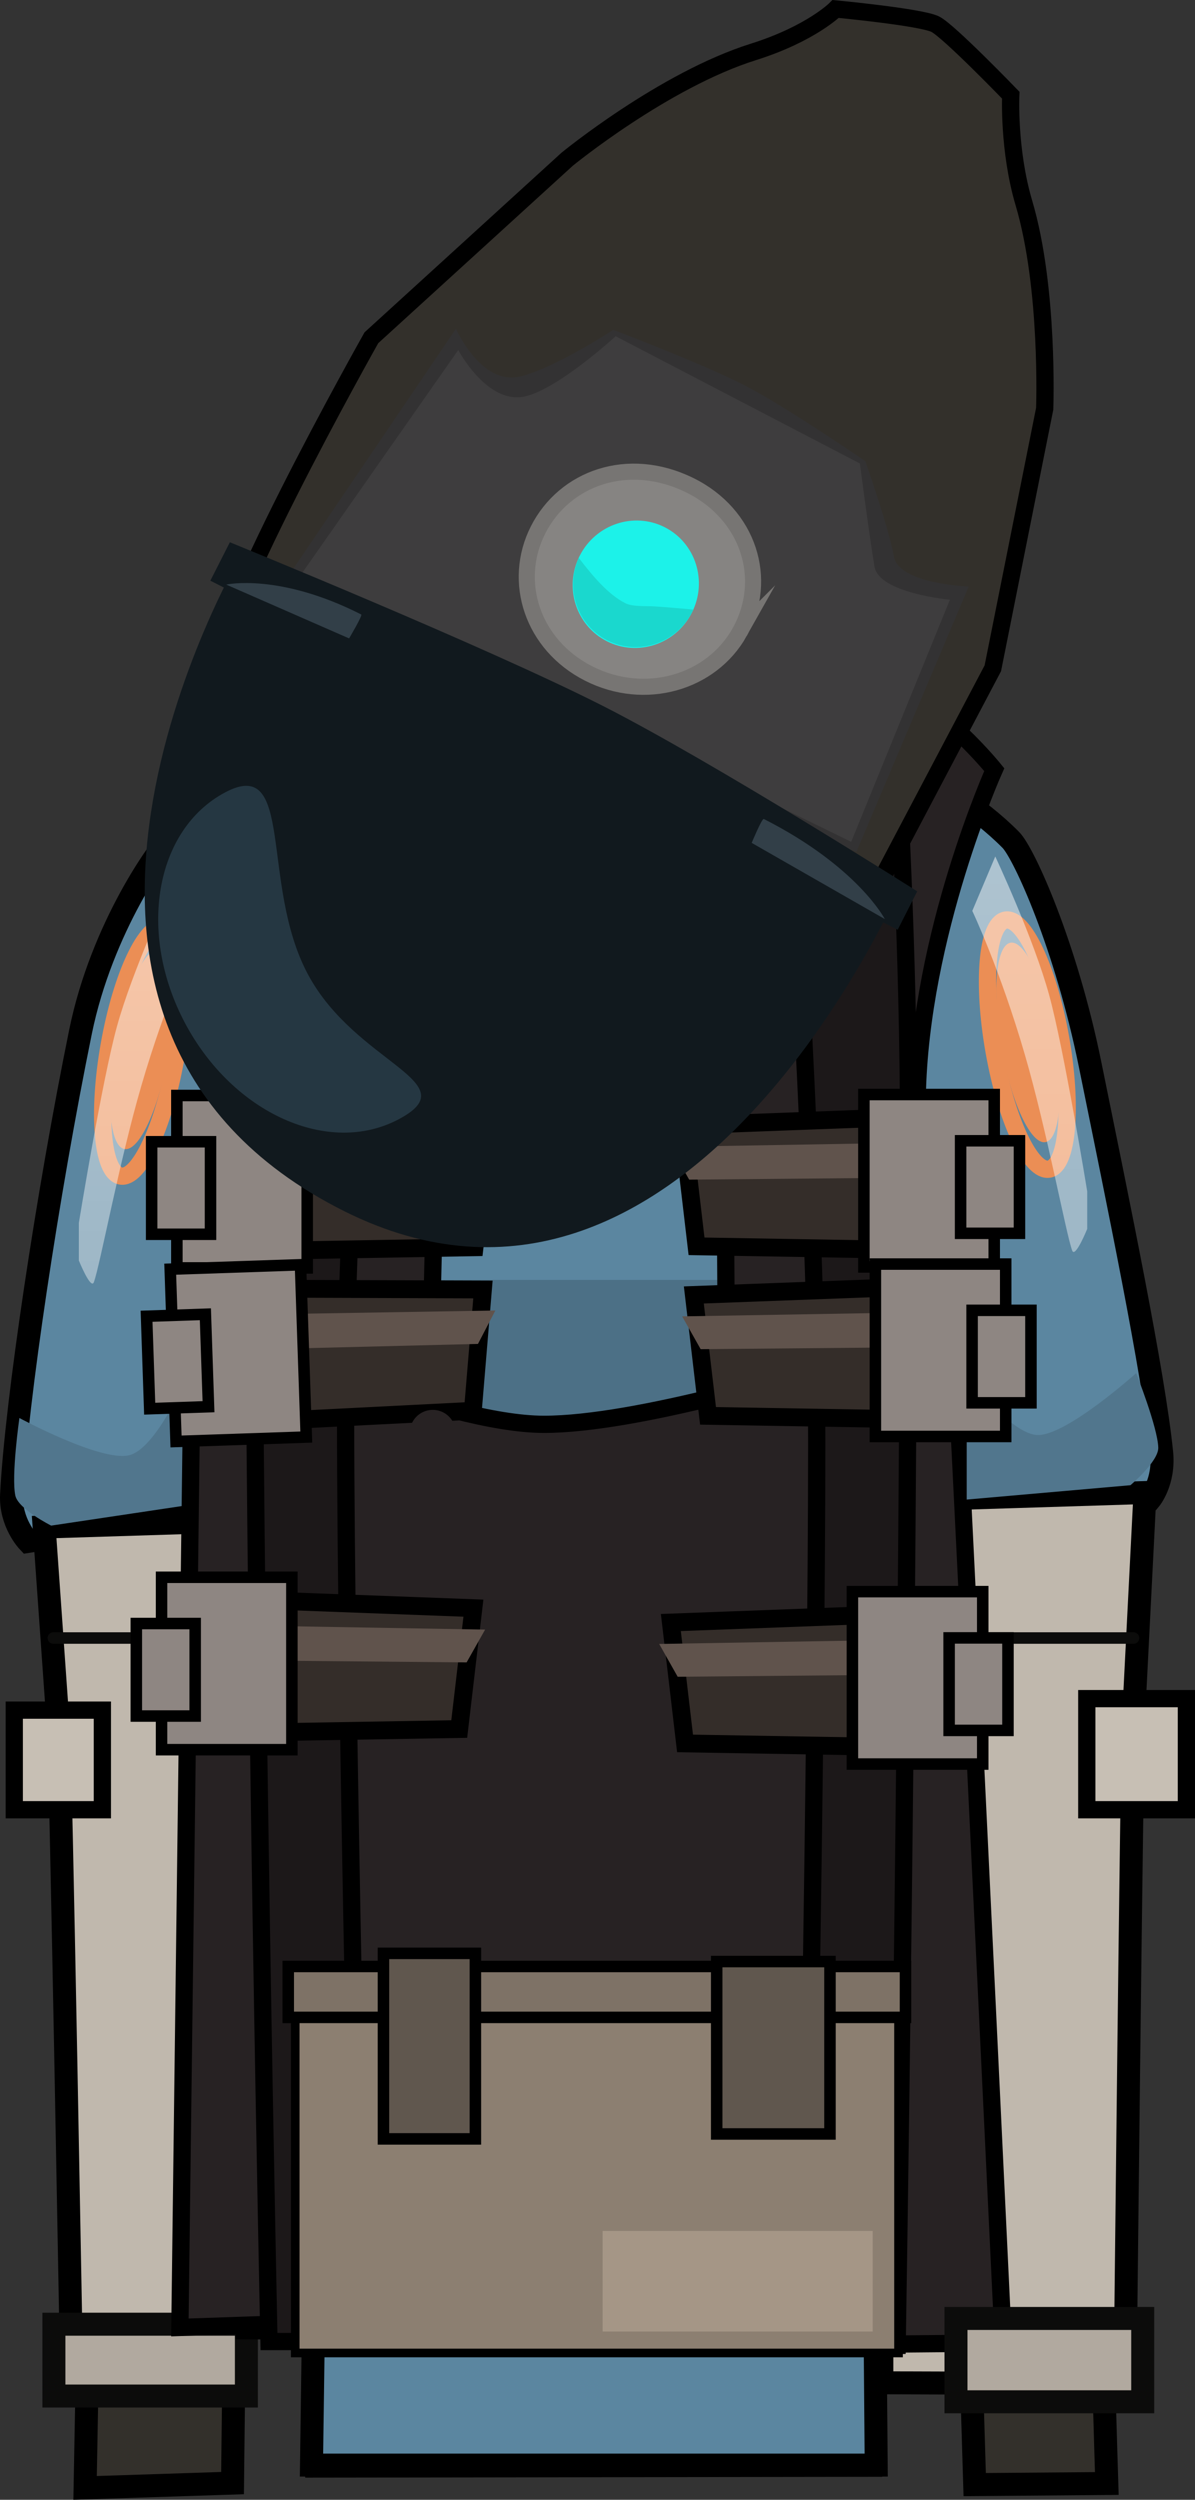 <svg version="1.1" xmlns="http://www.w3.org/2000/svg" xmlns:xlink="http://www.w3.org/1999/xlink" width="103.991" height="217.489" viewBox="0,0,103.991,217.489"><rect x="0" y="0" width="103.991" height="217.489" fill="#333333" stroke="none"/><defs><linearGradient x1="355.207" y1="94.384" x2="355.207" y2="427.118" gradientUnits="userSpaceOnUse" id="color-1"><stop offset="0" stop-color="#ffffff"/><stop offset="1" stop-color="#ffffff" stop-opacity="0"/></linearGradient><linearGradient x1="305.457" y1="97.134" x2="305.457" y2="429.868" gradientUnits="userSpaceOnUse" id="color-2"><stop offset="0" stop-color="#ffffff"/><stop offset="1" stop-color="#ffffff" stop-opacity="0"/></linearGradient></defs><g transform="translate(-279.596,-183.801)"><g data-paper-data="{&quot;isPaintingLayer&quot;:true}" fill-rule="nonzero" stroke-linejoin="miter" stroke-miterlimit="10" stroke-dasharray="" stroke-dashoffset="0" style="mix-blend-mode: normal"><g><path d="M301.787,249.804l-1.25,-8.25c0,0 9.458,-10.35 29.5,-10.25c23.168,0.116 31.75,8.75 31.75,8.75l-2.25,9.75z" fill="#141112" stroke="#000000" stroke-width="1.5" stroke-linecap="butt"/><path d="M287.001,400.256c0,0 1.698,-89.051 1.54,-112.679c-0.055,-8.153 10.52,-44.095 42.535,-44.254c31.602,-0.158 42.857,37.487 42.849,44.897c-0.077,46.243 1.988,111.653 1.988,111.653l-11.497,0.096l-3.492,-116.51c0,0 0.075,-3.099 -2.816,-3.154c-3.434,-0.065 -2.945,3.116 -2.945,3.116l0.205,114.87l-48.214,0.072l-0.305,-115.233c0,0 0.279,-2.919 -2.886,-2.934c-3.111,-0.015 -2.816,2.909 -2.816,2.909l-1.314,116.733z" fill="#33302b" stroke="#000000" stroke-width="2" stroke-linecap="butt"/><path d="M306.703,398.27l1.167,-84.451l-25.833,4.09c0,0 -1.553,-1.631 -1.434,-4.057c0.391,-7.948 3.16,-26.37 6.003,-40.295c1.85,-9.061 6.963,-16.134 7.943,-16.982c5.974,-5.169 15.483,-8.646 16.81,-9.58c1.983,-1.395 5.172,-2.804 5.172,-2.804c0,0 -1.102,24.109 14.06,24.039c15.435,-0.072 14.332,-24.039 14.332,-24.039c0,0 3.913,1.52 6.166,2.947c1.478,0.936 10.668,3.874 16.469,9.737c1.162,1.175 4.808,9.24 6.891,19.495c2.466,12.139 5.525,26.828 6.236,33.809c0.259,2.544 -1.008,4.064 -1.008,4.064l-24.5,2.665l0.667,81.363z" fill="#5b86a0" stroke="#000000" stroke-width="2" stroke-linecap="butt"/><path d="M314.187,307.406l0.25,-12.25h28.75v12.75c0,0 -9.952,2.5 -14.717,2.5c-4.818,0 -14.283,-3 -14.283,-3z" fill="#4c7086" stroke="none" stroke-width="0" stroke-linecap="butt"/><path d="M330.766,354.985c-0.819,0 -1.483,-0.664 -1.483,-1.483c0,-0.819 0.664,-1.483 1.483,-1.483c0.819,0 1.483,0.664 1.483,1.483c0,0.819 -0.664,1.483 -1.483,1.483z" data-paper-data="{&quot;index&quot;:null}" fill="#000000" stroke="none" stroke-width="1.5" stroke-linecap="butt"/><path d="M285.748,335.056l50.667,-4l40.667,4" fill="none" stroke="#000000" stroke-width="2" stroke-linecap="round"/><path d="M379.237,313.656c0,0 -0.728,14.313 -0.986,19.396c-0.167,3.292 -0.747,58.137 -0.747,58.137l-21.167,-0.077c0,-12.175 0,-24.35 0,-36.525c0,-7 0,-14 0,-21c0,-3.323 0.555,-7.217 -0.396,-10.427c-0.96,-3.245 -3.041,-5.848 -4.829,-8.624z" fill="#c0b8ad" stroke="#000000" stroke-width="2" stroke-linecap="butt"/><path d="M285.837,390.856c0,0 -0.953,-53.714 -1.152,-56.535c-0.32,-4.523 -1.248,-17.665 -1.248,-17.665l17.605,-0.551c-0.079,5.246 -0.19,10.591 -0.948,15.713c-0.344,2.323 -0.099,4.737 -0.668,7.012c-0.052,10.097 -0.339,20.282 -0.339,30.425c0,7.217 0,14.433 0,21.65z" fill="#c0b8ad" stroke="#000000" stroke-width="2" stroke-linecap="butt"/><path d="M284.237,326.314h11" fill="none" stroke="#0c0c0b" stroke-width="1" stroke-linecap="round"/><path d="M284.287,392.264v-6.25h16.75v6.25z" fill="#b1a99f" stroke="#0c0c0b" stroke-width="2" stroke-linecap="butt"/><path d="M284.049,316.534c0,0 -2.869,-1.441 -3.118,-2.611c-0.365,-1.715 0.352,-6.752 0.352,-6.752c0,0 7.036,3.803 9.53,3.247c2.289,-0.51 4.87,-6.453 4.87,-6.453l2.514,10.452z" data-paper-data="{&quot;index&quot;:null}" fill="#51768d" stroke="none" stroke-width="0" stroke-linecap="butt"/><path d="M300.837,386.589v-86.667c0,0 17.306,7.8 26.1,7.8c3.98,0 9.638,-1.093 15.159,-2.461c9.228,-2.286 18.074,-5.339 18.074,-5.339v86.667z" fill="#272223" stroke="#000000" stroke-width="1.5" stroke-linecap="butt"/><path d="M295.251,386.296l0.981,-77.683c0,0 3.761,-24.155 3.822,-31.687c0.087,-10.769 -5.683,-25.543 -5.683,-25.543c0,0 5.394,-4.515 9.518,-5.714c3.989,-1.16 14.501,0.461 14.501,0.461l-3.269,139.481z" fill="#272223" stroke="#000000" stroke-width="1.5" stroke-linecap="butt"/><path d="M303.004,387.522c0,0 -1.333,-61.88 -1.333,-103.915c0,-18.844 1.333,-32.218 1.333,-36.803c0,-2.778 2.667,-4.948 2.667,-4.948h7.333c0,0 -3.333,42.006 -3.333,65.256c0,25.155 1.333,80.41 1.333,80.41z" fill="#1c1819" stroke="#000000" stroke-width="1.5" stroke-linecap="butt"/><path d="M316.212,269.866c0,0 -7.839,-12.347 -9.366,-16.877c-0.829,-2.46 5.794,-9.409 5.794,-9.409l5.286,1.286c0,0 -0.59,9.222 -0.357,13.096c0.185,3.09 1.643,8.333 1.643,8.333z" data-paper-data="{&quot;index&quot;:null}" fill="#5b86a0" stroke="#000000" stroke-width="2" stroke-linecap="butt"/><g stroke-linecap="butt"><path d="M294.162,276.005c-0.912,4.771 -2.643,8.231 -3.867,7.729c-1.224,-0.502 -1.478,-4.777 -0.566,-9.548c0.912,-4.771 2.643,-8.231 3.867,-7.729c1.224,0.502 1.478,4.777 0.566,9.548z" fill="#eb8e55" stroke="none" stroke-width="0"/><path d="M294.789,276.431c-1.138,5.956 -3.311,10.272 -4.852,9.64c-1.542,-0.632 -1.869,-5.974 -0.73,-11.93c1.138,-5.956 3.311,-10.272 4.852,-9.64c1.542,0.632 1.869,5.974 0.73,11.93z" fill="none" stroke="#eb8e55" stroke-width="1.5"/></g><g stroke-linecap="butt"><path d="M296.427,292.729v-11.89l25.701,0.96l-1.235,10.518z" fill="#342d29" stroke="#000000" stroke-width="1.55"/><path d="M297.388,286.298l0.22,-3.073l25.537,0.439l-1.61,2.854z" fill="#60534c" stroke="none" stroke-width="0"/><path d="M294.988,294.113v-15h11.341v15z" fill="#8e8682" stroke="#000000" stroke-width="1"/><path d="M292.793,291.186v-8.049h5.122v8.049z" fill="#8e8682" stroke="#000000" stroke-width="1"/></g><g stroke-linecap="butt"><path d="M296.306,307.781l-0.401,-11.883l25.719,0.092l-0.879,10.554z" fill="#342d29" stroke="#000000" stroke-width="1.55"/><path d="M297.05,301.322l0.116,-3.079l25.537,-0.423l-1.513,2.906z" fill="#60534c" stroke="none" stroke-width="0"/><path d="M294.915,309.213l-0.506,-14.991l11.335,-0.383l0.506,14.991z" fill="#8e8682" stroke="#000000" stroke-width="1"/><path d="M292.622,306.362l-0.272,-8.044l5.119,-0.173l0.272,8.044z" fill="#8e8682" stroke="#000000" stroke-width="1"/></g><path d="M280.837,341.254v-8.667h7.667v8.667z" fill="#c7bfb4" stroke="#000000" stroke-width="1.5" stroke-linecap="butt"/><path d="M346.264,294.198c-0.571,0 -1.034,-0.463 -1.034,-1.034c0,-0.571 0.463,-1.034 1.034,-1.034c0.571,0 1.034,0.463 1.034,1.034c0,0.571 -0.463,1.034 -1.034,1.034z" fill="#000000" stroke="none" stroke-width="1.5" stroke-linecap="butt"/><path d="M343.37,387.879l-0.936,-143.099c0,0 10.845,-2.282 14.834,-1.095c4.124,1.228 8.851,7.077 8.851,7.077c0,0 -6.462,14.392 -6.703,28.453c-0.241,14.06 3.348,23.03 3.693,29.929c1.341,26.866 3.796,78.503 3.796,78.503z" data-paper-data="{&quot;index&quot;:null}" fill="#272223" stroke="#000000" stroke-width="1.5" stroke-linecap="butt"/><path d="M349.67,387.856c0,0 1,-53.4 1,-78.555c0,-23.251 -3,-67.112 -3,-67.112h7.333c0,0 2.667,2.17 2.667,4.948c0,4.459 1,18.057 1,36.185c0,42.093 -1,104.534 -1,104.534z" data-paper-data="{&quot;index&quot;:null}" fill="#1c1819" stroke="#000000" stroke-width="1.5" stroke-linecap="butt"/><path d="M342.339,264.866c0,0 1.457,-5.243 1.643,-8.333c0.232,-3.874 -0.357,-13.096 -0.357,-13.096l6.571,-0.857c0,0 5.338,6.52 4.509,8.98c-1.527,4.53 -9.366,16.877 -9.366,16.877z" fill="#5b86a0" stroke="#000000" stroke-width="2" stroke-linecap="butt"/><g data-paper-data="{&quot;index&quot;:null}" stroke-linecap="butt"><path d="M367.399,265.857c1.224,-0.502 2.956,2.958 3.867,7.729c0.912,4.771 0.658,9.045 -0.566,9.548c-1.224,0.502 -2.956,-2.958 -3.867,-7.729c-0.912,-4.771 -0.658,-9.045 0.566,-9.548z" fill="#eb8e55" stroke="none" stroke-width="0"/><path d="M366.936,263.901c1.542,-0.632 3.714,3.684 4.852,9.64c1.138,5.956 0.811,11.298 -0.73,11.93c-1.542,0.632 -3.714,-3.684 -4.852,-9.64c-1.138,-5.956 -0.811,-11.298 0.73,-11.93z" fill="none" stroke="#eb8e55" stroke-width="1.5"/></g><path d="M378.237,326.314h-15" fill="none" stroke="#0c0c0b" stroke-width="1" stroke-linecap="round"/><path d="M362.787,392.764v-7.25h16.25v7.25z" fill="#b1a99f" stroke="#0c0c0b" stroke-width="2" stroke-linecap="butt"/><path d="M317.254,308.464l-1.083,76.583" fill="none" stroke="#272223" stroke-width="4" stroke-linecap="round"/><path d="M343.504,385.381l-0.5,-78.917" fill="none" stroke="#272223" stroke-width="4" stroke-linecap="round"/><path d="M311.17,385.048l39.333,-0.667" fill="none" stroke="#0e0c0c" stroke-width="4" stroke-linecap="round"/><path d="M363.72,314.268v-10.75c0,0 3.9,5.175 6.244,5.136c2.554,-0.043 8.506,-5.386 8.506,-5.386c0,0 1.874,4.73 1.921,6.482c0.031,1.196 -2.421,3.268 -2.421,3.268z" fill="#51768d" stroke="none" stroke-width="0" stroke-linecap="butt"/><g data-paper-data="{&quot;index&quot;:null}" stroke-linecap="butt"><path d="M340.21,292.234l-1.235,-10.518l25.701,-0.96v11.89z" fill="#342d29" stroke="#000000" stroke-width="1.55"/><path d="M339.569,286.434l-1.61,-2.854l25.537,-0.439l0.22,3.073z" fill="#60534c" stroke="none" stroke-width="0"/><path d="M354.774,294.029v-15h11.341v15z" fill="#8e8682" stroke="#000000" stroke-width="1"/><path d="M363.189,291.102v-8.049h5.122v8.049z" fill="#8e8682" stroke="#000000" stroke-width="1"/></g><g data-paper-data="{&quot;index&quot;:null}" stroke-linecap="butt"><path d="M341.21,306.984l-1.235,-10.518l25.701,-0.96v11.89z" fill="#342d29" stroke="#000000" stroke-width="1.55"/><path d="M340.569,301.184l-1.61,-2.854l25.537,-0.439l0.22,3.073z" fill="#60534c" stroke="none" stroke-width="0"/><path d="M355.774,308.779v-15h11.341v15z" fill="#8e8682" stroke="#000000" stroke-width="1"/><path d="M364.189,305.852v-8.049h5.122v8.049z" fill="#8e8682" stroke="#000000" stroke-width="1"/></g><g data-paper-data="{&quot;index&quot;:null}" stroke-linecap="butt"><path d="M339.21,335.484l-1.235,-10.518l25.701,-0.96v11.89z" fill="#342d29" stroke="#000000" stroke-width="1.55"/><path d="M338.569,329.684l-1.61,-2.854l25.537,-0.439l0.22,3.073z" fill="#60534c" stroke="none" stroke-width="0"/><path d="M353.774,337.279v-15h11.341v15z" fill="#8e8682" stroke="#000000" stroke-width="1"/><path d="M362.189,334.352v-8.049h5.122v8.049z" fill="#8e8682" stroke="#000000" stroke-width="1"/></g><path d="M374.17,341.254v-9.667h8.667v9.667z" fill="#c7bfb4" stroke="#000000" stroke-width="1.5" stroke-linecap="butt"/><g stroke-linecap="butt"><path d="M295.093,334.645v-11.89l25.701,0.96l-1.235,10.518z" fill="#342d29" stroke="#000000" stroke-width="1.55"/><path d="M296.055,328.215l0.22,-3.073l25.537,0.439l-1.61,2.854z" fill="#60534c" stroke="none" stroke-width="0"/><path d="M293.655,336.029v-15h11.341v15z" fill="#8e8682" stroke="#000000" stroke-width="1"/><path d="M291.459,333.102v-8.049h5.122v8.049z" fill="#8e8682" stroke="#000000" stroke-width="1"/></g><path d="M364.207,263.051l2,-4.733c0,0 3.327,7.094 4.69,12.06c1.3,4.735 3.31,17.074 3.31,17.074v3.267c0,0 -1.05,2.6 -1.31,1.881c-0.549,-1.519 -2.19,-10.412 -4.118,-17.045c-2.148,-7.389 -4.572,-12.503 -4.572,-12.503z" fill="url(#color-1)" stroke="none" stroke-width="0" stroke-linecap="butt"/><path d="M291.885,278.304c-1.928,6.632 -3.569,15.526 -4.118,17.045c-0.26,0.719 -1.31,-1.881 -1.31,-1.881v-3.267c0,0 2.01,-12.339 3.31,-17.074c1.364,-4.965 4.69,-12.06 4.69,-12.06l2,4.733c0,0 -2.424,5.114 -4.572,12.503z" data-paper-data="{&quot;index&quot;:null}" fill="url(#color-2)" stroke="none" stroke-width="0" stroke-linecap="butt"/><path d="M360.707,243.6l-6.75,19.5l-4,-1.75l1,-13.25l1.5,-8.75" fill="#141112" stroke="#000000" stroke-width="1.5" stroke-linecap="round"/><path d="M308.457,237.85l3.75,10.25l1,13.25l-4,1.75l-6.75,-19.5" data-paper-data="{&quot;index&quot;:null}" fill="#141112" stroke="#000000" stroke-width="1.5" stroke-linecap="round"/><path d="M305.287,388.517v-30.25h52.5v30.25z" fill="#8c7f71" stroke="#000000" stroke-width="0.75" stroke-linecap="butt"/><path d="M304.68,359.32v-4.429h53.714v4.429z" fill="#7e7266" stroke="#000000" stroke-width="1" stroke-linecap="butt"/><path d="M312.965,369.892v-16.143h8v16.143z" fill="#60574e" stroke="#000000" stroke-width="1" stroke-linecap="butt"/><path d="M341.965,369.463v-15h9.857v15z" fill="#60574e" stroke="#000000" stroke-width="1" stroke-linecap="butt"/><path d="M332.037,386.649v-8.75h23.5v8.75z" fill="#a59686" stroke="none" stroke-width="0" stroke-linecap="butt"/></g><g stroke-linecap="butt"><path d="M355.892,261.101c0,0 -6.071,3.319 -16.841,1.33c-8.274,-1.528 -21.628,-5.227 -29.111,-5.592c-9.241,-0.727 -9.759,-12.092 -11.2,-14.462c-1.701,-2.797 13.174,-29.189 13.174,-29.189l17.034,-15.531c0,0 8.383,-6.874 16.202,-9.337c5.021,-1.581 7.167,-3.739 7.167,-3.739c0,0 7.382,0.699 8.657,1.319c1.16,0.564 6.58,6.182 6.58,6.182c0,0 -0.222,4.772 1.145,9.384c2.2,7.426 1.808,17.898 1.808,17.898l-4.513,22.58z" fill="#33302b" stroke="#000000" stroke-width="1.5"/><path d="M363.895,234.831l-9.772,23.085c0,0 -16.943,-6.71 -25.177,-10.73c-8.221,-4.014 -24.189,-13.37 -24.189,-13.37l14.516,-21.418c0,0 2.177,4.976 5.592,4.156c3.031,-0.728 8.096,-4.055 8.096,-4.055c0,0 7.873,2.974 11.551,4.89c3.636,1.894 10.392,6.541 10.392,6.541c0,0 2.072,5.922 2.488,8.307c0.413,2.37 6.504,2.595 6.504,2.595z" fill="#333233" stroke="none" stroke-width="0"/><path d="M354.038,240.205c-1.285,2.441 -4.305,3.379 -6.746,2.095c-2.441,-1.285 -3.379,-4.305 -2.095,-6.746c1.285,-2.441 4.305,-3.379 6.746,-2.095c2.441,1.285 3.379,4.305 2.095,6.746z" fill="#000000" stroke="none" stroke-width="1.5"/><path d="M362.259,235.979l-8.59,21.064l-47.813,-23.342l13.618,-19.447c0,0 2.542,4.822 5.849,4.028c2.935,-0.705 7.849,-5.227 7.849,-5.227l21.252,11.071c0,0 0.875,6.682 1.277,8.992c0.4,2.296 6.557,2.861 6.557,2.861z" fill="#3e3d3e" stroke="none" stroke-width="0"/><path d="M343.96,238.808c-2.473,4.406 -8.243,6.076 -13.14,3.589c-4.897,-2.487 -6.686,-7.989 -4.399,-12.494c2.288,-4.505 7.82,-6.536 13.207,-3.883c5.124,2.524 6.914,8.187 4.331,12.789z" fill="#868482" stroke="#777573" stroke-width="1.4"/><g data-paper-data="{&quot;index&quot;:null}" stroke="none" stroke-width="0"><path d="M337.442,229.672c2.695,1.368 3.752,4.698 2.361,7.438c-1.391,2.739 -4.703,3.85 -7.398,2.482c-2.695,-1.368 -3.752,-4.698 -2.361,-7.438c1.391,-2.739 4.703,-3.85 7.398,-2.482z" fill="#1cf2e9"/><path d="M329.959,232.338c1.17,1.518 2.518,3.169 4.065,3.949c0.618,0.312 1.839,0.229 2.513,0.271c1.153,0.071 2.277,0.186 3.403,0.275c-0.03,0.066 -0.062,0.132 -0.095,0.197c-1.391,2.739 -4.703,3.85 -7.398,2.482c-2.609,-1.325 -3.683,-4.488 -2.487,-7.174z" fill="#1ad8ce"/></g><path d="M357.809,261.249c0,0 -18.559,42.772 -48.248,27.933c-32.838,-16.413 -9.034,-57.018 -9.034,-57.018z" fill="#11191e" stroke="none" stroke-width="0"/><path d="M359.413,261.35l-1.698,3.344l-59.814,-30.371l1.698,-3.344c0,0 22.2,9.029 32.467,14.242c9.63,4.89 27.347,16.129 27.347,16.129z" fill="#11191e" stroke="none" stroke-width="0"/><path d="M311.031,237.264c0.139,0.071 -1.056,2.08 -1.056,2.08l-10.693,-4.682c0,0 4.596,-1.031 11.749,2.601z" data-paper-data="{&quot;index&quot;:null}" fill="#323f48" stroke="none" stroke-width="0"/><path d="M299.181,252.745c6.095,-3.242 3.015,7.937 7.191,15.788c4.175,7.851 14.025,9.4 7.929,12.642c-6.095,3.242 -14.421,-0.494 -18.596,-8.345c-4.175,-7.851 -2.619,-16.843 3.476,-20.084z" fill="#253742" stroke="none" stroke-width="0"/><path d="M356.596,263.765l-11.587,-6.631c0,0 0.897,-2.161 1.056,-2.08c8.184,4.156 10.53,8.711 10.53,8.711z" fill="#323f48" stroke="none" stroke-width="0"/></g></g></g></svg>